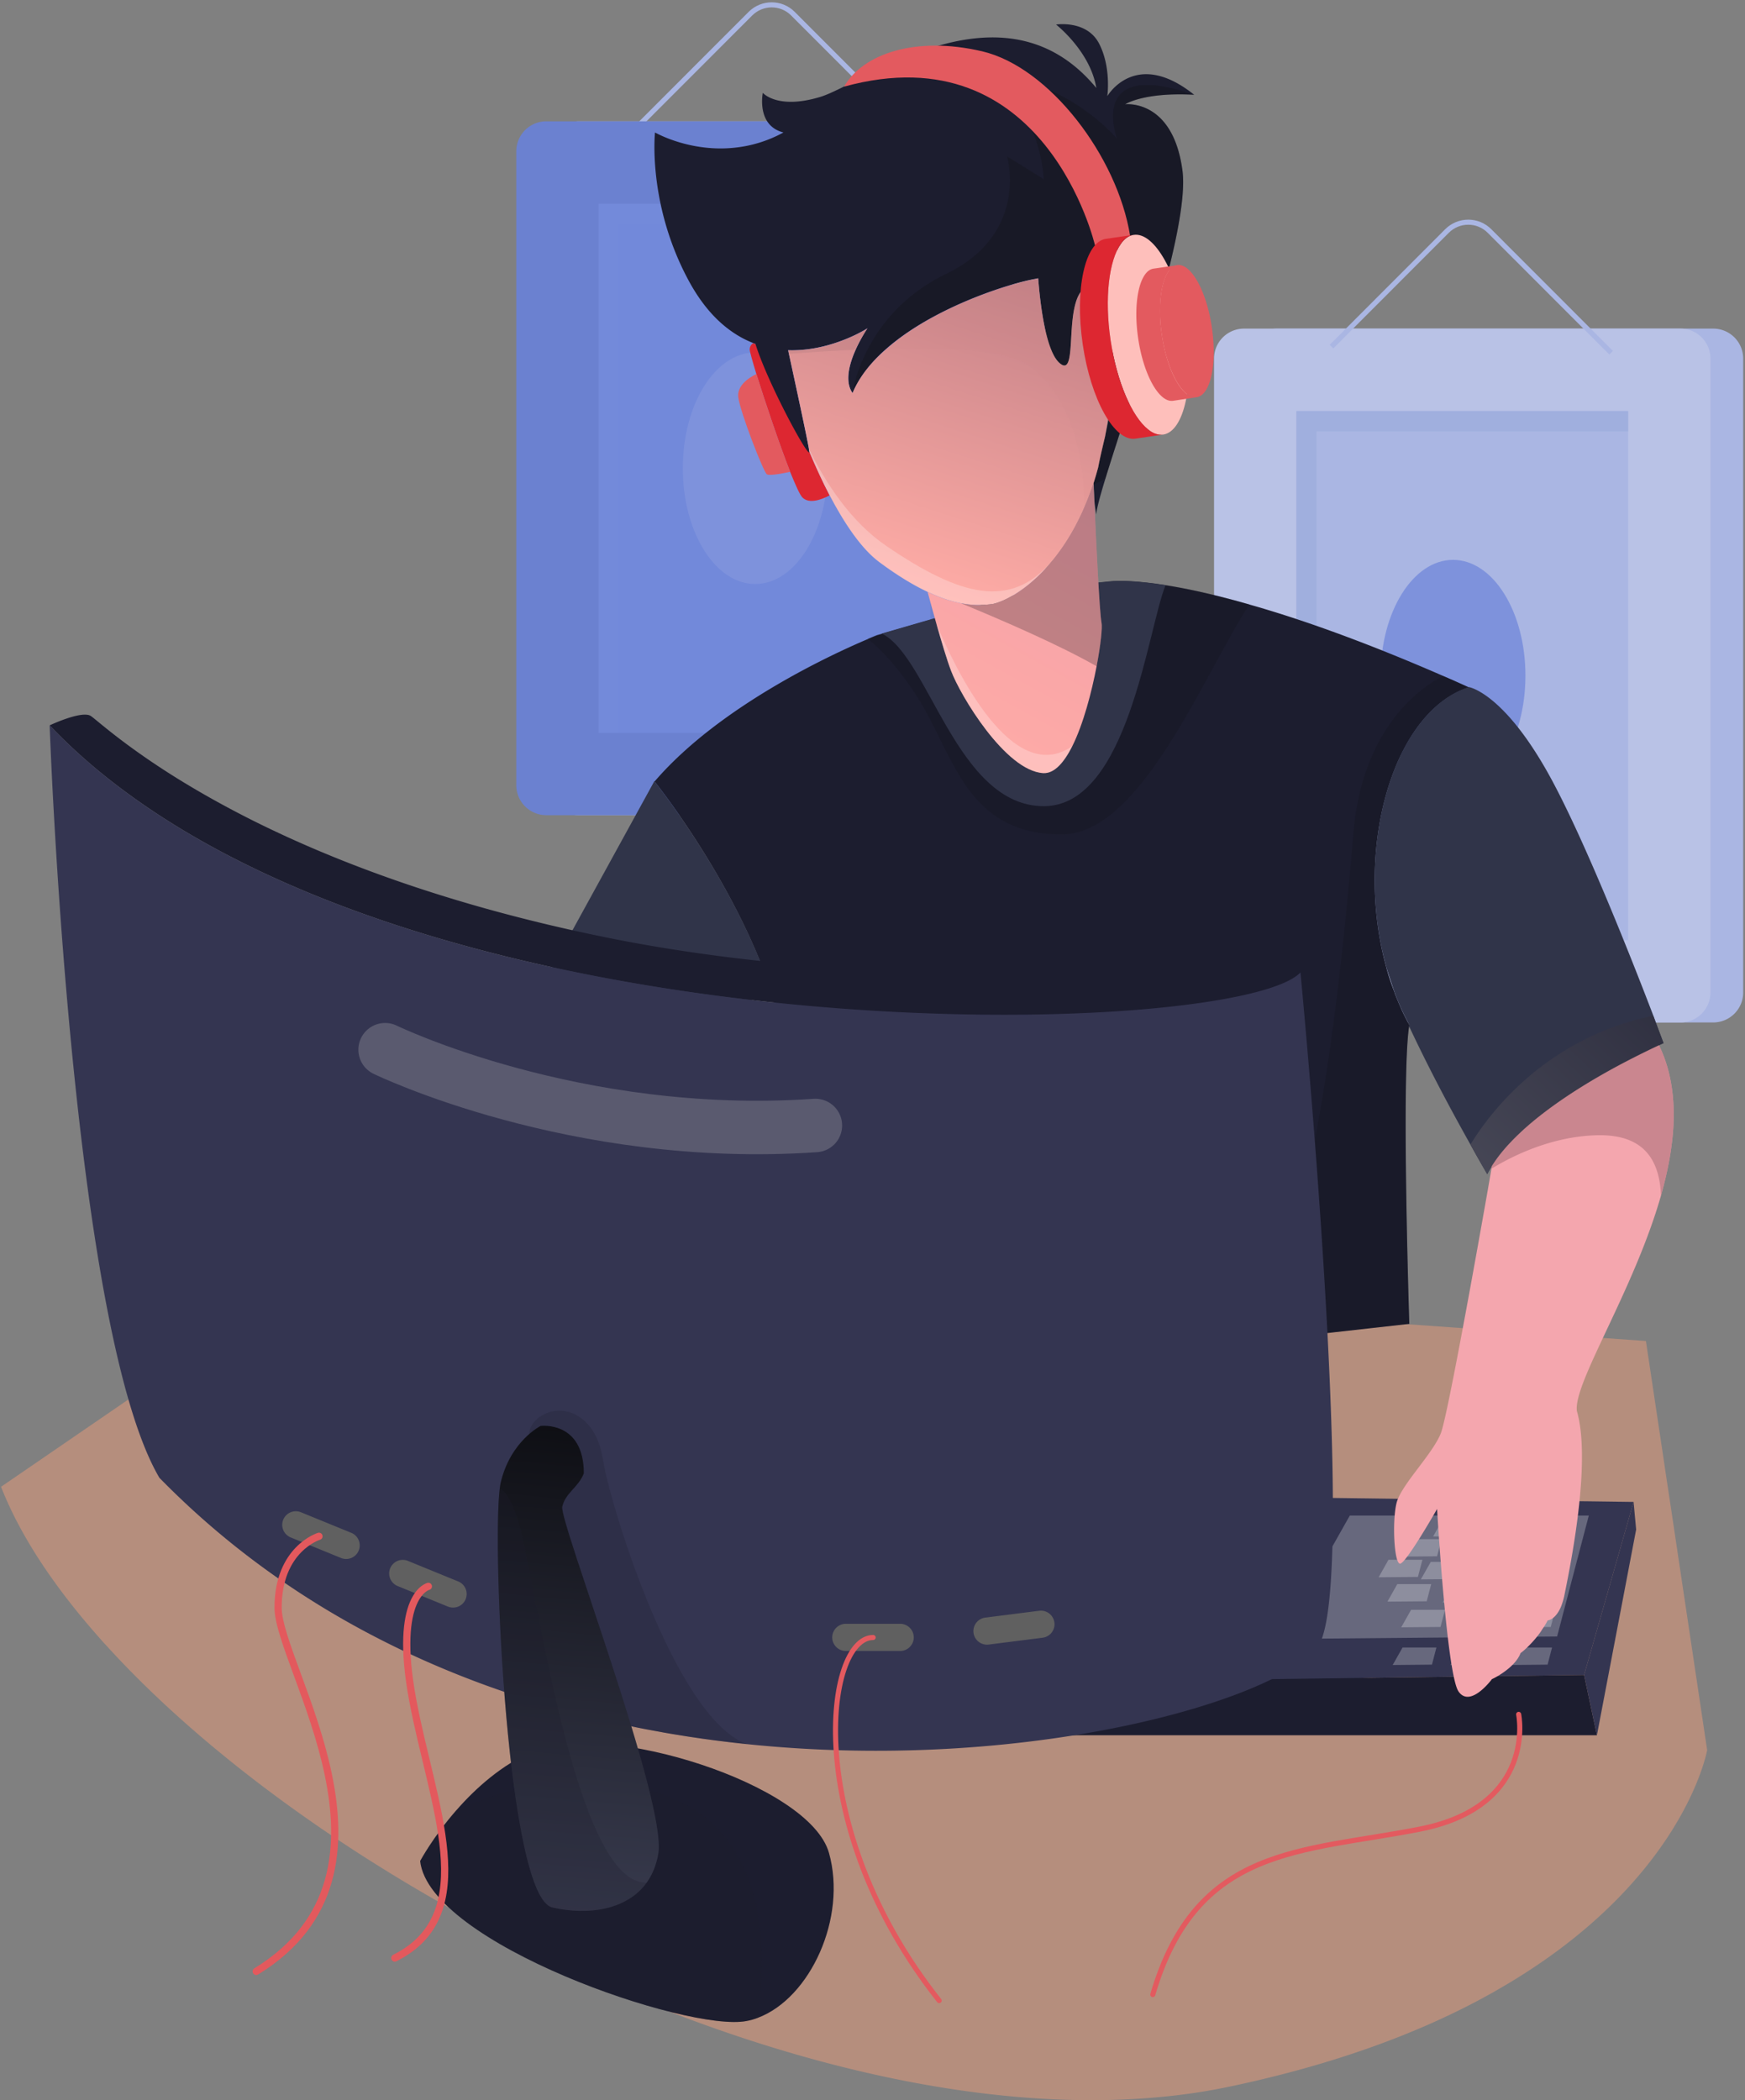 <svg width="359" height="432" fill="none" xmlns="http://www.w3.org/2000/svg"><rect width="100%" height="100%" fill="#808080" stroke="none"/><path d="M352.459 210.311h-89.784a6.172 6.172 0 01-6.172-6.176V73.767a6.173 6.173 0 016.172-6.176h89.784a6.172 6.172 0 016.171 6.176v130.368a6.172 6.172 0 01-6.171 6.176z" fill="#AAB6E3"/><path d="M345.72 210.311h-89.784a6.172 6.172 0 01-6.171-6.176V73.767a6.172 6.172 0 016.171-6.176h89.784c3.4 0 6.172 2.754 6.172 6.176v130.368a6.16 6.16 0 01-6.172 6.176z" fill="#B9C2E6"/><path d="M334.961 193.384V84.542h-68.273v108.842h68.273z" fill="#AAB6E3"/><path opacity=".25" d="M334.975 84.54v4.192H270.85v104.65h-4.169V84.54h68.294z" fill="#879CD0"/><path d="M298.936 162.785c8.225 0 14.893-10.662 14.893-23.814s-6.668-23.814-14.893-23.814c-8.225 0-14.893 10.662-14.893 23.814s6.668 23.814 14.893 23.814z" fill="#7E92DC"/><path d="M130.619 26.596l23.756-23.774c2.429-2.43 6.354-2.43 8.762 0l25.011 25.03m85.778 43.445l23.756-23.773c2.428-2.43 6.354-2.43 8.762 0l25.011 25.028" stroke="#AAB6E3" stroke-width="1.045" stroke-miterlimit="10"/><path d="M208.889 167.675h-89.784a6.172 6.172 0 01-6.172-6.176V31.132a6.173 6.173 0 016.172-6.177h89.784a6.173 6.173 0 016.172 6.177v130.367a6.16 6.16 0 01-6.172 6.176z" fill="#AAB6E3"/><path d="M202.171 167.675h-89.784a6.172 6.172 0 01-6.172-6.176V31.132a6.173 6.173 0 016.172-6.177h89.784a6.172 6.172 0 016.171 6.177v130.367c-.02 3.422-2.772 6.176-6.171 6.176z" fill="#6B81D0"/><path d="M191.409 150.736V41.894h-68.274v108.842h68.274z" fill="#7289DA"/><path d="M155.366 120.129c8.226 0 14.893-10.662 14.893-23.814s-6.667-23.813-14.893-23.813c-8.225 0-14.893 10.661-14.893 23.813s6.668 23.814 14.893 23.814z" fill="#7E92DC"/><path opacity=".05" d="M191.405 41.904v4.192H127.28v104.65h-4.149V41.904h68.274z" fill="#879CD0"/><path d="M351.215 359.979s-4.803 27.486-43.385 49.445c-.989.582-2.038 1.141-3.075 1.712-13.218 7.109-30.155 13.505-51.835 18.07a124.458 124.458 0 01-15.006 2.2c-.906.083-1.8.154-2.706.214-33.838 2.365-72.646-6.931-108.975-22.541a63.41 63.41 0 01-1.573-.666c-41.299-17.952-79.237-43.94-102.908-70.083a30.73 30.73 0 01-1.215-1.344c-9.38-10.557-16.4-21.126-20.322-31.171l8.26-5.659 3.29-2.259 42.145-28.89h.012l1.835-1.272L71.43 257l47.187 3.329 4.172.285 75.077 5.302 9.797.69h.012l32.301 2.271 1.716.119 57.628 4.077.56.036 1.859.143 20 1.391v.012l1.895.118 4.494.321 10.489.738 3.647 24.335.262 1.796 1.8 11.936.322 2.187 6.567 43.893z" fill="#B58E7D"/><path d="M336.075 308.93l-70.85-.93-26.17 39.65 43.15-2.55 43.69-.57 10.18-35.6z" fill="#343551"/><path opacity=".25" d="M277.695 311.74h49.17l-6.52 24.87-56.97.51 14.32-25.38zm34.64 27.14h6.97l-.92 3.52-8.08.08 2.03-3.6z" fill="#fff"/><path opacity=".25" d="M312.985 331.12h6.97l-.92 3.53-8.08.07 2.03-3.6zm-12.55 0h6.98l-.93 3.53-8.08.07 2.03-3.6zm-10.13 0h6.98l-.93 3.53-8.08.07 2.03-3.6zm8.53-5.09h6.98l-.93 3.52-8.08.08 2.03-3.6zm-11.37-.19h6.98l-.93 3.53-8.08.07 2.03-3.6zm6.89-4.58h6.97l-.92 3.53-8.09.07 2.04-3.6zm-8.7-.43h6.98l-.93 3.53-8.08.07 2.03-3.6zm14.14-4.24h6.97l-.92 3.52-8.09.08 2.04-3.6zm-2.93-4.15h6.98l-.93 3.53-8.08.07 2.03-3.6zm-7.27 4.15h6.98l-.93 3.52-8.08.08 2.03-3.6zm15.35 4.24h6.97l-.92 3.53-8.08.07 2.03-3.6zm-4.51 18.05h6.98l-.93 3.52-8.08.08 2.03-3.6zm-11.89 0h6.97l-.92 3.52-8.08.08 2.03-3.6z" fill="#fff"/><path d="M198.215 346.2l127.68-1.67 2.64 12.39h-130.32V346.2z" fill="#1C1D2F"/><path d="M325.895 344.53l10.18-35.6.53 5.68-8.07 42.31-2.64-12.39z" fill="#343551"/><path d="M312.435 352.63s3.88 18.86-20.37 23.61c-24.24 4.76-45.92 3.35-54.9 34.02" stroke="#E35A5F" stroke-width="1.05" stroke-miterlimit="10" stroke-linecap="round" stroke-linejoin="round"/><path d="M302.21 141.393a17.095 17.095 0 00-3.526 1.576c-13.45 7.867-19.641 33.935-13.466 56.055a.231.231 0 01.016.095 46.94 46.94 0 001.611 4.873c.064.207.096.303.096.303s0 .015.016.047c.016.096.064.191.111.287.208.541.671 1.672 1.436 3.408.447.939.942 1.895 1.436 2.818-.015.096-.015.191-.047.303-1.612 10.415.047 61.15.047 61.15l-39.378 4.411-88.443 9.889s-.797-29.046.447-59.35c.351-8.504-1.707-17.485-4.834-25.989-7.978-21.801-23.072-40.528-23.072-40.528l.063-.064c13.515-15.685 37.018-26.355 43.831-29.237 1.212-.525 1.899-.78 1.899-.78l.989-.287 33.156-9.618s6.573-.35 13.658-1.115c2.218-.239 6.015-.111 11.568.749 4.547.7 10.275 1.958 17.248 3.965 10.419 2.946 23.614 7.612 39.905 14.714.574.239 1.133.494 1.707.732 1.165.526 2.346 1.052 3.526 1.593z" fill="url(#paint0_linear)"/><path opacity=".25" d="M296.913 139.052c-4.547 2.293-16.69 10.542-18.508 32.565-2.25 27.231-8.999 97.761-24.764 103.191-1.659.573-2.648 1.178-3.095 1.847l39.379-4.411s-1.66-50.735-.048-61.15c.016-.111.016-.207.048-.302a57.8 57.8 0 01-1.436-2.819c-.782-1.72-1.229-2.85-1.436-3.408a1.06 1.06 0 01-.112-.286c-.016-.016-.016-.048-.016-.048s-.016-.096-.096-.303a45.716 45.716 0 01-1.611-4.873c0-.016 0-.047-.016-.095a37.638 37.638 0 01-.782-3.281c-.016-.047-.016-.111-.016-.159-4.053-20.59 5.473-45.369 17.471-54.016.096-.063.192-.143.256-.159l-5.218-2.293z" fill="#10101A"/><path d="M157.779 201.269a1400.434 1400.434 0 01-12.525 17.931l-32.039-19.555 21.396-38.952s.048 0 .112-.016l-.064.064s15.094 18.727 23.12 40.528z" fill="#303449"/><path opacity=".25" d="M257.039 124.322c-9.445 14.507-22.274 47.311-38.644 47.311-19.674 0-22.083-16.211-29.471-27.947-4.1-6.497-7.85-10.255-10.419-12.31 1.213-.525 1.899-.78 1.899-.78l.989-.286 33.156-9.619s6.574-.35 13.658-1.115c2.218-.238 6.016-.111 11.568.749 4.548.732 10.276 1.99 17.264 3.997z" fill="#10101A"/><path d="M239.792 120.357c-3.686 9.093-7.723 45.321-24.923 45.464-18.03.159-23.758-30.83-33.459-35.496l33.156-9.618s6.573-.35 13.658-1.115c2.218-.239 5.999-.111 11.568.765z" fill="#303449"/><path d="M170.671 101.9c-1.516.797-4.148 1.863-5.584.43-.527-.525-1.42-2.532-2.537-5.287-2.218-5.669-5.202-14.523-6.941-20.096-.83-2.74-1.372-4.682-1.372-5.048 0-.621.303-1.02.686-1.306 1.372.573 2.744.923 4.116 1.162 1.436 4.825 5.776 18.839 11.632 30.145z" fill="#DD2731"/><path d="M162.566 97.043s-4.069.94-4.787.526c-.702-.43-5.488-12.772-5.887-15.83-.431-3.04 3.733-4.792 3.733-4.792 1.723 5.557 4.707 14.427 6.941 20.096z" fill="#E35A5F"/><path d="M243.27 35.097c1.595 12.135-10.994 47.44-15.86 63.364-1.101 3.614-1.819 6.242-1.867 7.357a29.596 29.596 0 01-.399-2.946 9.736 9.736 0 01-.048-.94c-.032-.796-.048-1.545-.08-2.23-.015-.127-.015-.238-.031-.35a65.08 65.08 0 00.941-3.216c.399-2.134.941-4.332 1.452-6.466v-.047c.526-2.437 1.005-4.842 1.181-7.166.032-.032.032-.08.032-.128.079-.685.079-1.37.079-2.054-.143-8.122 1.676-29.046 1.676-29.046s-.383.175-1.053.493c-.288.112-.639.287-1.038.446a4.23 4.23 0 01-.478.175 5.97 5.97 0 01-1.021.446c-.08.048-.176.08-.256.128.686 2.038.846 4.777-2.537 5.876-5.712 1.895-1.755 19.523-5.967 15.877-2.92-2.532-4.037-12.549-4.404-17.438-.287.048-.542.128-.798.16-7.451 1.385-31.496 9.395-37.4 23.44-3.015-4.236 2.777-12.883 3.064-13.313-.096.064-.766.478-1.851 1.035l-.016.016c-2.505 1.258-7.276 3.265-12.781 3.456h-.079a13.32 13.32 0 01-1.596 0c1.245 5.717 4.053 18.663 4.356 20.766v.031c.303 2.294-8.504-13.806-11.073-22.087-.144-.08-.319-.095-.447-.175-1.771-.685-3.526-1.656-5.249-2.978-3-2.293-5.856-5.653-8.361-10.462-8.17-15.574-6.606-29.875-6.606-29.875s7.164 4.157 16.498 3.122a26.483 26.483 0 009.925-3.121c-5.633-1.418-4.244-8.154-4.244-8.154s2.967 3.52 11.807.844c8.871-2.66 37.671-24.985 56.802-1.847-1.245-7.564-8.281-13.042-8.281-13.042s6.318-.988 8.855 3.917c2.537 4.905 1.692 10.813 1.692 10.813s5.76-9.969 17.87-.287c-10.419-.573-14.2 1.959-14.2 1.959s9.828-1.194 11.791 13.647z" fill="#1C1D2F"/><path d="M228.638 80.29c0 .686 0 1.37-.064 2.055 0 .048 0 .096-.016.112a347.18 347.18 0 01-1.18 7.15v.047c-.495 2.15-1.037 4.348-1.436 6.466a88.732 88.732 0 01-.942 3.216c-.59 1.848-1.26 3.536-1.946 5.128-1.899 4.395-4.117 7.883-6.367 10.654l-.303.35c-5.153 6.21-10.435 8.567-12.445 8.806-2.649.287-6.702.478-13.068-2.532-2.84-1.322-6.111-3.28-9.94-6.115-3.686-2.739-7.148-7.882-10.228-13.743-1.516-2.898-2.936-6.003-4.212-9.077v-.016c-.016-.111-.048-.286-.064-.493 0-.016 0-.048-.016-.064-.542-3.073-2.888-13.838-4.101-19.444-.063-.254-.111-.525-.159-.748 8.903.302 16.323-4.507 16.323-4.507s-1.325 1.911-2.442 4.411c-1.308 2.899-2.297 6.561-.638 8.902 1.42-3.408 3.909-6.45 6.989-9.093 9.589-8.44 24.763-13.28 30.411-14.332.256-.047.527-.111.798-.159.383 4.889 1.484 14.905 4.404 17.437 4.212 3.631.255-13.981 5.967-15.876 3.383-1.115 3.223-3.854 2.537-5.877.096-.047.192-.063.255-.11.383-.144.703-.288 1.022-.447.159-.048.335-.111.478-.19.399-.16.75-.335 1.037-.447.687-.302 1.069-.493 1.069-.493s-1.866 20.908-1.723 29.03z" fill="url(#paint1_linear)"/><path d="M225.607 137.046c-1.021 5.334-2.729 11.879-4.994 16.418-1.708 3.376-3.686 5.669-5.968 5.557-7.802-.43-17.088-15.988-18.987-21.052-.83-2.166-1.963-5.971-3-9.618-.686-2.453-1.356-4.841-1.819-6.593 2.681 1.258 4.947 1.959 6.861 2.309 2.649.526 4.659.382 6.207.207 3.271-.35 14.982-6.306 21.062-24.938.047.781.063 1.625.111 2.58 0 .303.016.621.048.94.399 9.077 1.085 23.218 1.484 25.208.207.956-.16 4.57-1.005 8.982z" fill="url(#paint2_linear)"/><g opacity=".25"><path opacity=".25" d="M162.103 72.042c8.903.302 16.323-4.507 16.323-4.507s-1.325 1.911-2.442 4.411c-5.297.24-10.179.574-13.721.844-.064-.254-.112-.51-.16-.748z" fill="#10101A"/><path opacity=".25" d="M228.638 80.29c0 .686 0 1.37-.064 2.055 0 .048 0 .096-.016.112a347.068 347.068 0 01-1.18 7.15v.047c-.495 2.15-1.037 4.348-1.436 6.466a88.732 88.732 0 01-.942 3.216c-.59 1.848-1.26 3.536-1.946 5.128.016-13.981-4.356-24.396-11.76-29.46-4.371-2.978-16.929-3.52-28.927-3.265 9.589-8.44 24.763-13.28 30.411-14.332.256-.047.527-.111.798-.159.383 4.889 1.484 14.905 4.404 17.437 4.212 3.631.255-13.981 5.967-15.876 3.383-1.115 3.223-3.854 2.537-5.876.096-.048.192-.064.255-.112a10.29 10.29 0 001.022-.446 2.49 2.49 0 00.478-.19c.399-.16.75-.335 1.037-.447.687-.302 1.069-.493 1.069-.493s-1.85 20.924-1.707 29.046z" fill="#B98286"/></g><path opacity=".25" d="M216.352 115.484c-5.153 6.21-10.435 8.567-12.445 8.806-2.649.287-6.702.478-13.068-2.532-2.84-1.322-6.111-3.28-9.94-6.115-3.686-2.739-7.148-7.883-10.228-13.743-1.516-2.898-2.936-6.003-4.212-9.077v-.016c-.016-.111-.048-.286-.064-.493 3.462 7.023 8.632 15.001 15.956 19.985 15.237 10.383 25.513 13.058 34.001 3.185z" fill="#fff"/><path opacity=".25" d="M225.607 137.046c-7.691-4.396-19.482-9.491-27.907-12.963 2.649.526 4.659.382 6.207.207 3.271-.35 14.982-6.306 21.061-24.938.048.781.064 1.625.112 2.58 0 .303.016.621.048.94.399 9.077 1.085 23.218 1.484 25.208.207.94-.16 4.554-1.005 8.966z" fill="#10101A"/><path opacity=".25" d="M220.613 153.464c-1.708 3.376-3.686 5.669-5.968 5.557-7.802-.43-17.088-15.988-18.987-21.052-.83-2.166-1.963-5.972-3-9.618 3.861 9.22 15.557 33.728 27.955 25.113z" fill="#fff"/><path opacity=".25" d="M243.27 35.097c1.595 12.135-10.994 47.44-15.86 63.364-.926.477-1.739.891-2.409 1.242-.016-.128-.016-.24-.032-.35a65.08 65.08 0 00.941-3.217c.399-2.134.941-4.332 1.452-6.466v-.047c.527-2.437 1.005-4.842 1.181-7.166.032-.032.032-.08.032-.128.079-.685.079-1.37.079-2.054-.143-8.122 1.676-29.046 1.676-29.046s-.383.175-1.053.493c-.287.112-.638.287-1.037.446a4.248 4.248 0 01-.479.175 5.97 5.97 0 01-1.021.446c-.08.048-.176.08-.256.128.687 2.038.846 4.777-2.536 5.876-5.713 1.895-1.756 19.523-5.968 15.877-2.92-2.532-4.037-12.549-4.404-17.438-.287.048-.542.128-.797.16-7.452 1.385-31.497 9.395-37.401 23.44 0 0 2.154-16.227 19.323-24.523 17.168-8.313 12.477-24.142 12.477-24.142l7.547 4.682s-.526-17.15-14.312-21.036c17.679-1.29 29.39 12.723 29.39 12.723s-6.27-16.736 15.86-9.029c-10.419-.573-14.2 1.959-14.2 1.959s9.844-1.21 11.807 13.631z" fill="#0C0C0C"/><path d="M225.271 50.464S215.108 6.417 173.655 17.82c3.813-6.704 14.631-10.494 28.417-7.261 13.786 3.232 27.811 21.61 30.427 37.948l-7.228 1.958z" fill="#E35A5F"/><path d="M239.313 89.384c-1.022.143-2.091-.207-3.096-1.035-3.319-2.596-6.43-9.714-7.738-18.361-1.277-8.663-.335-16.387 2.106-19.81.734-1.067 1.627-1.72 2.648-1.863 4.308-.637 9.159 8.057 10.834 19.395 1.676 11.323-.446 21.037-4.754 21.674z" fill="#FEBFBB"/><path d="M239.313 89.384l-5.744.844c-4.308.637-9.159-8.058-10.818-19.396-1.676-11.354.446-21.068 4.755-21.705l5.728-.828c-1.022.143-1.915.796-2.649 1.863-2.441 3.424-3.383 11.147-2.106 19.81 1.308 8.647 4.42 15.749 7.738 18.36 1.006.845 2.075 1.195 3.096 1.052z" fill="#DD2731"/><path d="M246.173 81.708l-4.85.733c-2.856.398-6.064-5.335-7.164-12.82-1.117-7.516.303-13.933 3.143-14.363l4.882-.701c-.877.143-1.627.844-2.202 1.99-.893 1.768-1.372 4.603-1.324 7.915a31.4 31.4 0 00.383 4.443c.239 1.576.542 3.073.941 4.443.894 3.169 2.17 5.717 3.558 7.134.83.892 1.756 1.37 2.633 1.226z" fill="#E35A5F"/><path d="M246.173 81.708c-.878.143-1.803-.334-2.649-1.258-1.372-1.417-2.648-3.965-3.558-7.134-.399-1.37-.702-2.85-.941-4.443a33.73 33.73 0 01-.383-4.443c-.048-3.312.431-6.147 1.324-7.914.575-1.131 1.325-1.848 2.202-1.991 2.84-.43 6.063 5.319 7.148 12.82 1.117 7.531-.271 13.965-3.143 14.363z" fill="#E35A5F"/><path d="M342.243 214.566s-.336.143-.942.43a167.451 167.451 0 00-5.185 2.532c-8.457 4.267-23.312 12.819-29.199 22.326a19.853 19.853 0 00-.942 1.672 315.778 315.778 0 01-3.462-6.099c-6.159-10.956-10.18-19.11-12.621-24.333.016-.111.016-.207.048-.302a58.24 58.24 0 01-1.436-2.819c-.782-1.72-1.229-2.85-1.436-3.408a1.06 1.06 0 01-.112-.286c-.016-.016-.016-.048-.016-.048s-.016-.096-.096-.303c-.239-.685-.829-2.484-1.611-4.873 0-.016 0-.047-.016-.095-6.701-23.982 1.165-52.599 16.993-57.631 0 0 7.164 1.131 16.657 18.393 7.212 13.138 17.009 38.028 21.269 49.175a683.896 683.896 0 002.107 5.669z" fill="#303449"/><path d="M344.253 231.955c-.287 4.587-1.213 9.284-2.537 13.966-5.617 19.651-18.11 38.617-17.296 44.334 3.047 10.621-1.468 32.406-2.537 37.677a14.212 14.212 0 01-.75 2.58c-1.165 2.723-2.728 2.787-2.728 2.787s-.399.844-1.261 2.038v.048a21.964 21.964 0 01-2.696 3.216c-.495.494-1.038.988-1.628 1.434-.287.78-.782 1.465-1.356 2.102-.431.477-.926.923-1.42 1.305-1.564 1.258-3.143 1.959-3.143 1.959l-.016.048c-.399.525-4.516 5.78-6.813 2.484-2.442-3.471-4.42-37.55-4.42-37.55s-6.351 11.147-7.595 11.243c-1.261.095-1.675-8.838-.734-12.517.303-1.178 1.181-2.643 2.298-4.236v-.016c2.345-3.312 5.648-7.15 6.797-10.032 1.372-3.456 7.387-37.136 9.653-49.987.351-2.054.622-3.583.75-4.363v-.016l.096-.573c1.707-2.771 4.196-5.431 7.036-7.963 6.957-6.146 16.195-11.338 22.178-14.363a151.724 151.724 0 015.186-2.532c2.505 5.143 3.287 10.924 2.936 16.927z" fill="#F4A6AE"/><path d="M342.242 214.566s-.335.143-.941.43a168.36 168.36 0 00-5.186 2.532c-8.456 4.268-23.311 12.819-29.199 22.326-.351.573-.67 1.115-.941 1.672a310.572 310.572 0 01-3.462-6.099c3.925-6.45 15.461-21.896 37.607-26.498 1.309 3.487 2.122 5.637 2.122 5.637z" fill="url(#paint3_linear)"/><path opacity=".65" d="M344.253 231.955c-.287 4.587-1.212 9.284-2.537 13.966-.335-8.52-4.611-12.692-13.403-12.405-9.27.287-17.296 4.315-21.508 6.895l.096-.573c1.707-2.771 4.196-5.43 7.036-7.962 6.957-6.147 16.195-11.339 22.179-14.364a152.922 152.922 0 015.185-2.532c2.521 5.191 3.303 10.972 2.952 16.975z" fill="#B4757F"/><path d="M155.922 415.04c-.782.301-1.577.528-2.371.666-11.992 2.313-65.243-15.965-67.11-32.911 0 0 2.598-4.865 7.327-10.308 3.96-4.564 9.445-9.542 16.128-12.383 14.627-6.21 56.656 6.751 60.653 21.031 3.745 13.338-3.858 29.857-14.627 33.905z" fill="#1C1D2F"/><path opacity=".25" d="M155.922 415.04c-.782.301-1.577.528-2.371.666-11.992 2.313-65.243-15.965-67.11-32.911 0 0 2.598-4.865 7.327-10.308 9.47-4.488 26.846-10.145 44.777-2.54 20.29 8.599 19.092 33.628 17.377 45.093z" fill="#1C1D2F"/><path d="M267.544 200.024c-11.563 12.132-140.6 17.298-220.105-23.822-10.1-5.217-19.394-11.188-27.54-17.964a114.047 114.047 0 01-9.684-9.038s6.343-3.005 8.348-1.999c.82.402 6.28 5.67 17.716 12.797 4.515 2.804 9.937 5.896 16.393 9.102 16.633 8.246 40.024 17.184 71.549 23.621 59.783 12.219 119.818 5.594 138.141 6.411 2.622.138 4.375.415 5.182.892z" fill="#1C1D2F"/><path d="M273.71 326.426c-.365 4.79-.958 8.511-1.815 10.761-4.212 11.038-57.728 27.858-118.281 21.559h-.025a253.013 253.013 0 01-5.309-.615c-.895-.114-1.778-.214-2.673-.352a50.5 50.5 0 01-1.879-.264c-.555-.076-1.097-.164-1.652-.239a138.91 138.91 0 01-2.194-.352c-.694-.113-1.387-.214-2.081-.34-.643-.113-1.311-.213-1.954-.352-.933-.163-1.879-.339-2.825-.515-1.046-.201-2.093-.402-3.14-.641a192.522 192.522 0 01-7.528-1.685c-1.223-.301-2.446-.603-3.657-.905a7.53 7.53 0 01-.113-.038 195.443 195.443 0 01-3.632-.98c-.038-.013-.101-.025-.138-.038-1.413-.39-2.8-.804-4.212-1.232a194.433 194.433 0 01-6.835-2.2h-.012c-25.41-8.686-50.074-22.678-70.969-44.036C14.553 272.924 10.215 149.2 10.215 149.2a114.047 114.047 0 009.684 9.038c8.146 6.789 17.44 12.748 27.54 17.965 79.505 41.119 208.542 35.953 220.105 23.822 0 0 8.84 91.605 6.166 126.401z" fill="url(#paint4_linear)"/><path opacity=".25" d="M153.589 358.734c-14.123-1.458-28.637-4.199-43-8.536l-1.538-52.622s-1.665-4.325 2.837-6.638c4.489-2.325 10.832.491 12.156 9.303 1.337 8.8 14.741 53.025 29.545 58.493z" fill="#1C1D2F"/><path d="M135.443 381.261c-.416 2.401-1.248 4.4-2.433 6.022-4.036 5.556-12.005 6.763-19.382 5.053-9.205-2.149-12.433-73.729-10.806-86.224.037-.428.113-.78.164-1.069 2.005-8.636 8.234-11.741 8.234-11.741s8.89-1.107 8.89 9.755c-1.11 2.891-3.783 3.985-4.439 6.864-.668 2.878 21.55 60.705 19.772 71.34z" fill="url(#paint5_linear)"/><path opacity=".3" d="M79.228 215.914s39.053 19.008 88.522 15.588" stroke="#B3B3B6" stroke-width="11" stroke-miterlimit="10" stroke-linecap="round" stroke-linejoin="round"/><path opacity=".25" d="M133.01 387.283c-4.036 5.556-12.005 6.763-19.382 5.053-9.205-2.149-12.433-73.729-10.806-86.224 1.172.59 2.673 2.665 4.224 8.322 3.329 12.219 11.172 71.541 25.346 72.773.201.013.416.038.618.076z" fill="#1C1D2F"/><path d="M92.159 330.461l-10.36-4.231a2.8 2.8 0 01-1.528-3.643 2.798 2.798 0 013.642-1.531l10.36 4.232a2.798 2.798 0 011.528 3.642 2.798 2.798 0 01-3.642 1.531zm-22-10l-10.36-4.231a2.8 2.8 0 01-1.528-3.643 2.798 2.798 0 013.642-1.531l10.36 4.232a2.798 2.798 0 011.528 3.642 2.798 2.798 0 01-3.642 1.531z" fill="#606060"/><path d="M88.13 326.301s-7.25 1.684-3.24 23.281c3.998 21.597 14.338 44.2-3.67 53.163M65.624 316s-8.41 2.553-8.41 14.665c0 12.112 29 54.335-4.5 74.835" stroke="#E3595D" stroke-width="1.483" stroke-miterlimit="10" stroke-linecap="round" stroke-linejoin="round"/><path d="M185.197 339.589h-11.19a2.799 2.799 0 01-2.792-2.795 2.798 2.798 0 012.792-2.794h11.19a2.799 2.799 0 012.793 2.794 2.8 2.8 0 01-2.793 2.795zm29.307-2.726l-11.101 1.408a2.8 2.8 0 01-3.122-2.421 2.8 2.8 0 012.419-3.124l11.101-1.408a2.8 2.8 0 013.122 2.421 2.8 2.8 0 01-2.419 3.124z" fill="#606060"/><path d="M193.215 411.5c-28.5-36-23.356-74.685-13.582-74.685" stroke="#E35A5F" stroke-width="1.045" stroke-miterlimit="10" stroke-linecap="round" stroke-linejoin="round"/><defs><linearGradient id="paint0_linear" x1="222.145" y1="281.976" x2="216.745" y2="90.531" gradientUnits="userSpaceOnUse"><stop stop-color="#1C1D2F"/></linearGradient><linearGradient id="paint1_linear" x1="208.195" y1="40.489" x2="182.767" y2="119.238" gradientUnits="userSpaceOnUse"><stop stop-color="#B67780"/><stop offset="1" stop-color="#FFACA6"/></linearGradient><linearGradient id="paint2_linear" x1="231.625" y1="90.642" x2="194.62" y2="158.056" gradientUnits="userSpaceOnUse"><stop stop-color="#F19DAA"/><stop offset="1" stop-color="#FFACA6"/></linearGradient><linearGradient id="paint3_linear" x1="369.951" y1="174.582" x2="282.118" y2="266.243" gradientUnits="userSpaceOnUse"><stop stop-color="#1C1D2F"/><stop offset="1" stop-color="#555563"/></linearGradient><linearGradient id="paint4_linear" x1="271.097" y1="74.724" x2="72.533" y2="333.855" gradientUnits="userSpaceOnUse"><stop offset="1" stop-color="#343551"/></linearGradient><linearGradient id="paint5_linear" x1="126.22" y1="260.072" x2="113.41" y2="412.057" gradientUnits="userSpaceOnUse"><stop/><stop offset="1" stop-color="#404359"/></linearGradient></defs></svg>